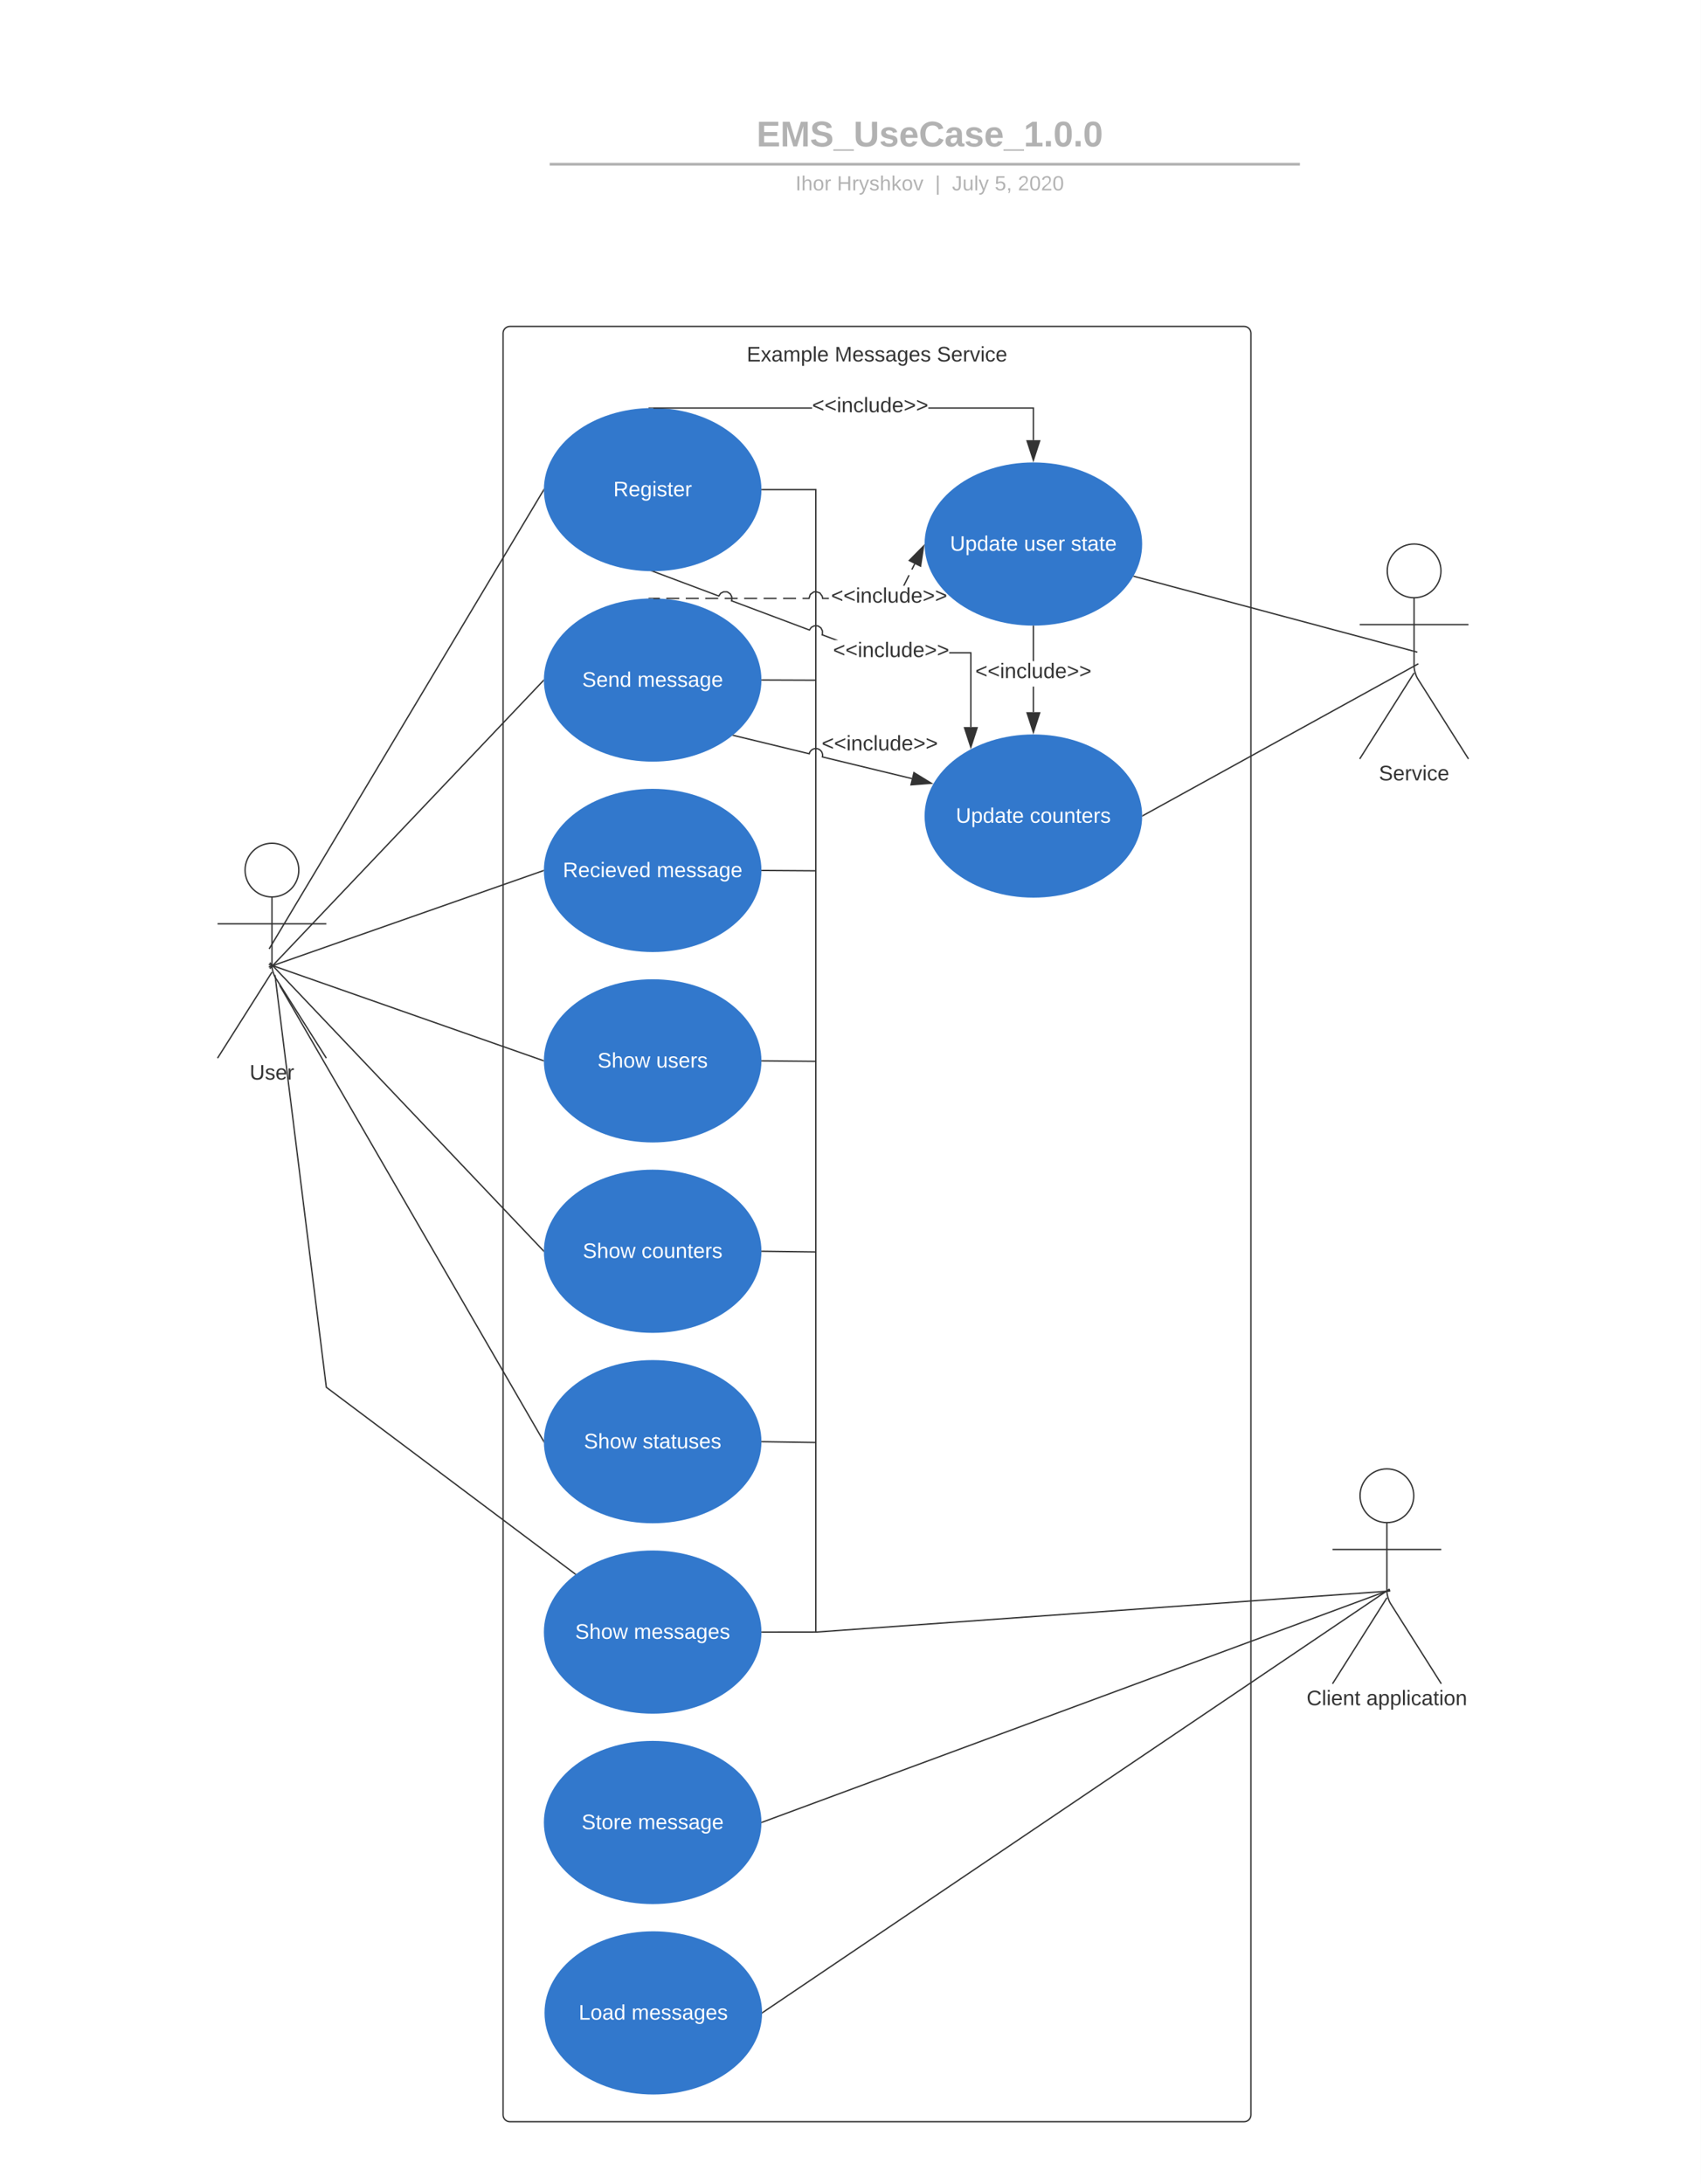 <svg xmlns="http://www.w3.org/2000/svg" xmlns:xlink="http://www.w3.org/1999/xlink" xmlns:lucid="lucid" width="1251.01" height="1605.96"><rect width="100%" height="100%" fill="#808080" stroke="none"/><g transform="translate(0 0)" lucid:page-tab-id="0_0"><path d="M0 0h1251v1605.96H0z" fill="#fff"/><path d="M370 245c0-2.76 2.24-5 5-5h540c2.76 0 5 2.24 5 5v1310c0 2.76-2.24 5-5 5H375c-2.76 0-5-2.24-5-5z" stroke="#333" fill-opacity="0"/><use xlink:href="#a" transform="matrix(1,0,0,1,378,248) translate(171.182 17.778)"/><use xlink:href="#b" transform="matrix(1,0,0,1,378,248) translate(235.91 17.778)"/><use xlink:href="#c" transform="matrix(1,0,0,1,378,248) translate(311.052 17.778)"/><path d="M219.75 639.75c0 10.9-8.84 19.75-19.75 19.75-10.9 0-19.75-8.84-19.75-19.75 0-10.9 8.84-19.75 19.75-19.75 10.9 0 19.75 8.84 19.75 19.75z" stroke="#333" fill="#fff"/><path d="M200 659.5v50.3c0 2.76 1.2 6.9 2.67 9.22L240 778m-40-63.2L160 778m0-98.75h80" stroke="#333" fill="none"/><path d="M160 625c0-2.76 2.24-5 5-5h70c2.76 0 5 2.24 5 5v170c0 2.76-2.24 5-5 5h-70c-2.76 0-5-2.24-5-5z" fill="none"/><use xlink:href="#d" transform="matrix(1,0,0,1,80,778) translate(103.623 15.778)"/><path d="M200.86 709.64l198.8-209.28M200.87 709.63l-2.42 2.55" stroke="#333" fill="none"/><path d="M400 500v.73l-.72-.7.74-.77z" fill="#333"/><path d="M560 500c0 33.14-35.82 60-80 60s-80-26.86-80-60 35.82-60 80-60 80 26.86 80 60z" stroke="#000" stroke-opacity="0" stroke-width="2" fill="#3278cc"/><use xlink:href="#e" transform="matrix(1,0,0,1,400,440) translate(28.175 64.944)"/><use xlink:href="#f" transform="matrix(1,0,0,1,400,440) translate(68.792 64.944)"/><path d="M400.47 88c0-4.42 3.58-8 8-8h543.37c4.42 0 8 3.58 8 8v26.15c0 4.4-3.58 8-8 8H408.47c-4.42 0-8-3.6-8-8z" stroke="#000" stroke-opacity="0" stroke-width="2" fill="#fff" fill-opacity="0"/><use xlink:href="#g" transform="matrix(1,0,0,1,404.471,84) translate(151.95 23.658)"/><path d="M408.26 120.77h543.8M408.28 120.77h-4.02M952.03 120.77h4.02" stroke="#b2b2b2" stroke-width="2" fill="none"/><path d="M400 129.07c0-4.4 3.58-8 8-8h544c4.42 0 8 3.6 8 8v4c0 4.42-3.58 8-8 8H408c-4.42 0-8-3.58-8-8z" stroke="#000" stroke-opacity="0" stroke-width="2" fill="#fff" fill-opacity="0"/><use xlink:href="#h" transform="matrix(1,0,0,1,404,125.073) translate(181.043 14.917)"/><use xlink:href="#i" transform="matrix(1,0,0,1,404,125.073) translate(211.593 14.917)"/><use xlink:href="#j" transform="matrix(1,0,0,1,404,125.073) translate(283.74 14.917)"/><use xlink:href="#k" transform="matrix(1,0,0,1,404,125.073) translate(296.19 14.917)"/><use xlink:href="#l" transform="matrix(1,0,0,1,404,125.073) translate(327.59 14.917)"/><use xlink:href="#m" transform="matrix(1,0,0,1,404,125.073) translate(344.586 14.917)"/><path d="M560 640c0 33.14-35.82 60-80 60s-80-26.86-80-60 35.82-60 80-60 80 26.86 80 60z" stroke="#000" stroke-opacity="0" stroke-width="2" fill="#3278cc"/><use xlink:href="#n" transform="matrix(1,0,0,1,400,580) translate(13.959 64.944)"/><use xlink:href="#f" transform="matrix(1,0,0,1,400,580) translate(83.008 64.944)"/><path d="M399.53 640.17L201 709.83" stroke="#333" fill="none"/><path d="M400 640v.53l-.32.1-.33-.93.67-.24z" fill="#333"/><path d="M201 709.83l-3.3 1.16" stroke="#333" fill="none"/><path d="M560 780c0 33.14-35.82 60-80 60s-80-26.86-80-60 35.82-60 80-60 80 26.86 80 60z" stroke="#000" stroke-opacity="0" stroke-width="2" fill="#3278cc"/><use xlink:href="#o" transform="matrix(1,0,0,1,400,720) translate(39.431 64.944)"/><use xlink:href="#p" transform="matrix(1,0,0,1,400,720) translate(82.598 64.944)"/><path d="M399.53 779.83L201 710.17" stroke="#333" fill="none"/><path d="M400.02 779.48l-.02.52v.53l-.65-.23.33-.94z" fill="#333"/><path d="M201 710.17l-3.3-1.16" stroke="#333" fill="none"/><path d="M560 920c0 33.14-35.82 60-80 60s-80-26.86-80-60 35.82-60 80-60 80 26.86 80 60z" stroke="#000" stroke-opacity="0" stroke-width="2" fill="#3278cc"/><use xlink:href="#o" transform="matrix(1,0,0,1,400,860) translate(28.628 64.944)"/><use xlink:href="#q" transform="matrix(1,0,0,1,400,860) translate(71.795 64.944)"/><path d="M399.66 919.64l-198.8-209.28" stroke="#333" fill="none"/><path d="M400.02 919.3l-.02.7v.38l.02.36-.74-.77.73-.7z" fill="#333"/><path d="M200.87 710.37l-2.42-2.55" stroke="#333" fill="none"/><path d="M560 360c0 33.14-35.82 60-80 60s-80-26.86-80-60 35.82-60 80-60 80 26.86 80 60z" stroke="#000" stroke-opacity="0" stroke-width="2" fill="#3278cc"/><use xlink:href="#r" transform="matrix(1,0,0,1,400,300) translate(51.119 64.944)"/><path d="M399.74 360.43L199.76 694.7" stroke="#333" fill="none"/><path d="M400 360v.6l-.7-.42.73-1.2z" fill="#333"/><path d="M199.76 694.68l-1.8 3.02" stroke="#333" fill="none"/><path d="M840 400c0 33.14-35.82 60-80 60s-80-26.86-80-60 35.82-60 80-60 80 26.86 80 60z" stroke="#000" stroke-opacity="0" stroke-width="2" fill="#3278cc"/><use xlink:href="#s" transform="matrix(1,0,0,1,680,340) translate(18.69 64.944)"/><use xlink:href="#t" transform="matrix(1,0,0,1,680,340) translate(73.091 64.944)"/><use xlink:href="#u" transform="matrix(1,0,0,1,680,340) translate(107.616 64.944)"/><path d="M1059.75 419.75c0 10.9-8.84 19.75-19.75 19.75-10.9 0-19.75-8.84-19.75-19.75 0-10.9 8.84-19.75 19.75-19.75 10.9 0 19.75 8.84 19.75 19.75z" stroke="#333" fill="#fff"/><path d="M1040 439.5v50.3c0 2.76 1.2 6.9 2.67 9.22L1080 558m-40-63.2l-40 63.2m0-98.75h80" stroke="#333" fill="none"/><path d="M1000 405c0-2.76 2.24-5 5-5h70c2.76 0 5 2.24 5 5v170c0 2.76-2.24 5-5 5h-70c-2.76 0-5-2.24-5-5z" fill="none"/><use xlink:href="#v" transform="matrix(1,0,0,1,920,558) translate(94.117 15.778)"/><path d="M834 423.76l205.02 54.85" stroke="#333" fill="none"/><path d="M834.15 423.28l-.26.97-.63-.17.52-.9z" fill="#333"/><path d="M1039 478.6l3.4.92" stroke="#333" fill="none"/><path d="M560 1060c0 33.14-35.82 60-80 60s-80-26.86-80-60 35.82-60 80-60 80 26.86 80 60z" stroke="#000" stroke-opacity="0" stroke-width="2" fill="#3278cc"/><use xlink:href="#o" transform="matrix(1,0,0,1,400,1000) translate(29.471 64.944)"/><use xlink:href="#w" transform="matrix(1,0,0,1,400,1000) translate(72.638 64.944)"/><path d="M399.75 1059.57l-192.3-332.04" stroke="#333" fill="none"/><path d="M400 1060v.38l.03.67-.72-1.24.72-.4z" fill="#333"/><path d="M207.45 727.54l-1.76-3.04" stroke="#333" fill="none"/><path d="M840 600c0 33.14-35.82 60-80 60s-80-26.86-80-60 35.82-60 80-60 80 26.86 80 60z" stroke="#000" stroke-opacity="0" stroke-width="2" fill="#3278cc"/><use xlink:href="#s" transform="matrix(1,0,0,1,680,540) translate(23.011 64.944)"/><use xlink:href="#q" transform="matrix(1,0,0,1,680,540) translate(77.412 64.944)"/><path d="M840.44 599.76l199.62-110.02" stroke="#333" fill="none"/><path d="M840.7 600.2l-.72.38.02-.58V599.42l.2-.1z" fill="#333"/><path d="M1040.05 489.75l3.08-1.7" stroke="#333" fill="none"/><path d="M760.5 523.62h-1V504.8h1zm0-37.5h-1V460.5h1zM760 460h.5v.5h-1V460zM760 538.38l-4.64-14.26h9.28z" fill="#333"/><path d="M760 540l-5.32-16.38h10.64zm-3.95-15.38l3.95 12.14 3.95-12.14z" fill="#333"/><use xlink:href="#x" transform="matrix(1,0,0,1,717.265,486.135) translate(0.005 12.444)"/><path d="M560 1200c0 33.14-35.82 60-80 60s-80-26.86-80-60 35.82-60 80-60 80 26.86 80 60z" stroke="#000" stroke-opacity="0" stroke-width="2" fill="#3278cc"/><use xlink:href="#o" transform="matrix(1,0,0,1,400,1140) translate(23.011 64.944)"/><use xlink:href="#y" transform="matrix(1,0,0,1,400,1140) translate(66.178 64.944)"/><path d="M423.05 1157.3L240 1020l-37.32-299.64" stroke="#333" fill="none"/><path d="M423.86 1157.27l-.82.64-.3-.22.6-.8z" fill="#333"/><path d="M202.68 720.37l-.44-3.48" stroke="#333" fill="none"/><path d="M560 1340c0 33.14-35.82 60-80 60s-80-26.86-80-60 35.82-60 80-60 80 26.86 80 60z" stroke="#000" stroke-opacity="0" stroke-width="2" fill="#3278cc"/><use xlink:href="#z" transform="matrix(1,0,0,1,400,1280) translate(27.764 64.944)"/><use xlink:href="#f" transform="matrix(1,0,0,1,400,1280) translate(69.203 64.944)"/><path d="M560.47 1480c0 33.14-35.82 60-80 60s-80-26.86-80-60 35.82-60 80-60 80 26.86 80 60z" stroke="#000" stroke-opacity="0" stroke-width="2" fill="#3278cc"/><use xlink:href="#A" transform="matrix(1,0,0,1,400.471,1420) translate(25.15 64.944)"/><use xlink:href="#y" transform="matrix(1,0,0,1,400.471,1420) translate(64.039 64.944)"/><path d="M1039.75 1099.75c0 10.9-8.84 19.75-19.75 19.75-10.9 0-19.75-8.84-19.75-19.75 0-10.9 8.84-19.75 19.75-19.75 10.9 0 19.75 8.84 19.75 19.75z" stroke="#333" fill="#fff"/><path d="M1020 1119.5v50.3c0 2.76 1.2 6.9 2.67 9.22L1060 1238m-40-63.2l-40 63.2m0-98.75h80" stroke="#333" fill="none"/><path d="M980 1085c0-2.76 2.24-5 5-5h70c2.76 0 5 2.24 5 5v170c0 2.76-2.24 5-5 5h-70c-2.76 0-5-2.24-5-5z" fill="none"/><use xlink:href="#B" transform="matrix(1,0,0,1,900,1238) translate(60.932 15.778)"/><use xlink:href="#C" transform="matrix(1,0,0,1,900,1238) translate(104.877 15.778)"/><path d="M600.5 1199.46l418.48-29.92.07 1-419.55 30V360.5h-39v-1h40z" fill="#333"/><path d="M560.5 360.5H560l.02-.5v-.5h.5zM1022.54 1170.28l-3.5.26-.07-1 3.5-.25z" fill="#333"/><path d="M560.5 500l39 .15" stroke="#333" fill="none"/><path d="M560.5 499.5v1H560l.02-.5v-.5z" fill="#333"/><path d="M599.5 500.15h.5M560.5 640l39 .26" stroke="#333" fill="none"/><path d="M560.52 639.5v1h-.54l.02-.5v-.5z" fill="#333"/><path d="M599.5 640.26h.5" stroke="#333" fill="none"/><path d="M760.5 323.62h-1V300.5h-76.77v-1h77.77zm-280-23.12v-1h116.77v1zM480.5 300.02l-.5-.02h-.9l-2.1.1v-.6h3.5zM760 338.38l-4.64-14.26h9.28z" fill="#333"/><path d="M760 340l-5.32-16.38h10.64zm-3.95-15.38l3.95 12.14 3.95-12.14z" fill="#333"/><use xlink:href="#x" transform="matrix(1,0,0,1,597.265,290.667) translate(0.005 12.444)"/><path d="M485.27 440.5h-4.77v-1h4.77zm14.3 0h-9.53v-1h9.54zm14.33 0h-9.55v-1h9.55zm14.3 0h-9.53v-1h9.54zm14.32 0h-9.54v-1h9.54zm14.3 0h-9.53v-1h9.53zm14.33 0h-9.55v-1h9.55zm14.3 0h-9.53v-1h9.54zm17.8-4.96l1.97 2.68.2 1.28h4.2v1h-5.05l-.3-1.88-1.63-2.23-2.68-.9-1.34.23-2.23 1.63-1.04 3.14h-5.13v-1h4.4l.9-2.76 2.7-1.96 1.8-.3zM669 423.16l-3.75 7.5h-1.12l3.98-7.95zm4.14-8.28l-2.07 4.14-.9-.45 2.08-4.14zM480.5 440.02l-.5-.02h-.9l-2.1.1v-.6h3.5zM677.04 416.28l-8.3-4.15 10.54-10.68z" fill="#333"/><path d="M677.43 417.03l-9.52-4.76L680 400zM669.6 412l7.05 3.52 1.9-12.63z" fill="#333"/><use xlink:href="#x" transform="matrix(1,0,0,1,611.206,430.667) translate(0.005 12.444)"/><path d="M560.5 1200l39.72-.05" stroke="#333" fill="none"/><path d="M560.5 1200.5H560l.02-.5v-.5h.5z" fill="#333"/><path d="M600.2 1199.95h.52M560.5 1060l39 .6" stroke="#333" fill="none"/><path d="M560.52 1059.5v1h-.54l.02-.5v-.5z" fill="#333"/><path d="M599.5 1060.6h.5M560.5 920l39 .5" stroke="#333" fill="none"/><path d="M560.52 919.5v1h-.54l.02-.5v-.5z" fill="#333"/><path d="M599.5 920.5h.5M560.5 780l39 .37" stroke="#333" fill="none"/><path d="M560.52 779.5v1h-.54l.02-.5v-.5z" fill="#333"/><path d="M599.5 780.37h.5M560.47 1339.83l458.58-169.66" stroke="#333" fill="none"/><path d="M560.65 1340.3l-.67.24.02-.54v-.53l.3-.12z" fill="#333"/><path d="M1019.03 1170.18l3.3-1.22M560.9 1479.72l458.2-309.44" stroke="#333" fill="none"/><path d="M561.18 1480.13l-.73.5.02-.63v-.6l.15-.1z" fill="#333"/><path d="M1019.1 1170.3l2.9-1.98" stroke="#333" fill="none"/><path d="M714.5 479.5v55.07h-1V480.5h-15.37v-1zm-186.04-41.86l1.24-1.8 2.32-1.2h2.62l.67.22 2.2 1.5 1.2 2.33-.02 2.6-.05.15 56.5 21.2 1.24-1.8 2.32-1.2h2.6l.68.2 2.17 1.52 1.2 2.32v2.6l-.05.15 11.24 4.22h-2.85l-9.64-3.6.3-.92v-2.22l-.98-1.88-1.85-1.28-.38-.12h-2.22l-1.88.97-1.54 2.23-58.1-21.8.28-.9v-2.22l-.97-1.88-1.83-1.28-.4-.12h-2.2l-1.9.97-1.53 2.23-48.55-18.2.34-.94z" fill="#333"/><path d="M480 420h.55l-.25.65-1.85-.7zM714 549.33l-4.64-14.26h9.27z" fill="#333"/><path d="M714 550.95l-5.33-16.38h10.65zm-3.95-15.38L714 547.7l3.94-12.13z" fill="#333"/><g><use xlink:href="#x" transform="matrix(1,0,0,1,612.66,470.667) translate(0.005 12.444)"/></g><path d="M539.37 540.7l55.77 13.5c.65-2.7 3.35-4.34 6.04-3.7 2.68.66 4.33 3.36 3.68 6.05l65.73 15.9" stroke="#333" fill="none"/><path d="M539.5 540.22l-.24.98-.88-.22 1-.78z" fill="#333"/><path d="M684.94 575.9L670 577.07l2.16-9z" stroke="#333" fill="#333"/><g><use xlink:href="#x" transform="matrix(1,0,0,1,604.319,539.297) translate(0.005 12.444)"/></g><defs><path fill="#333" d="M30 0v-248h187v28H63v79h144v27H63v87h162V0H30" id="D"/><path fill="#333" d="M141 0L90-78 38 0H4l68-98-65-92h35l48 74 47-74h35l-64 92 68 98h-35" id="E"/><path fill="#333" d="M141-36C126-15 110 5 73 4 37 3 15-17 15-53c-1-64 63-63 125-63 3-35-9-54-41-54-24 1-41 7-42 31l-33-3c5-37 33-52 76-52 45 0 72 20 72 64v82c-1 20 7 32 28 27v20c-31 9-61-2-59-35zM48-53c0 20 12 33 32 33 41-3 63-29 60-74-43 2-92-5-92 41" id="F"/><path fill="#333" d="M210-169c-67 3-38 105-44 169h-31v-121c0-29-5-50-35-48C34-165 62-65 56 0H25l-1-190h30c1 10-1 24 2 32 10-44 99-50 107 0 11-21 27-35 58-36 85-2 47 119 55 194h-31v-121c0-29-5-49-35-48" id="G"/><path fill="#333" d="M115-194c55 1 70 41 70 98S169 2 115 4C84 4 66-9 55-30l1 105H24l-1-265h31l2 30c10-21 28-34 59-34zm-8 174c40 0 45-34 45-75s-6-73-45-74c-42 0-51 32-51 76 0 43 10 73 51 73" id="H"/><path fill="#333" d="M24 0v-261h32V0H24" id="I"/><path fill="#333" d="M100-194c63 0 86 42 84 106H49c0 40 14 67 53 68 26 1 43-12 49-29l28 8c-11 28-37 45-77 45C44 4 14-33 15-96c1-61 26-98 85-98zm52 81c6-60-76-77-97-28-3 7-6 17-6 28h103" id="J"/><g id="a"><use transform="matrix(0.043,0,0,0.043,0,0)" xlink:href="#D"/><use transform="matrix(0.043,0,0,0.043,10.37,0)" xlink:href="#E"/><use transform="matrix(0.043,0,0,0.043,18.148,0)" xlink:href="#F"/><use transform="matrix(0.043,0,0,0.043,26.79,0)" xlink:href="#G"/><use transform="matrix(0.043,0,0,0.043,39.71,0)" xlink:href="#H"/><use transform="matrix(0.043,0,0,0.043,48.352,0)" xlink:href="#I"/><use transform="matrix(0.043,0,0,0.043,51.765,0)" xlink:href="#J"/></g><path fill="#333" d="M240 0l2-218c-23 76-54 145-80 218h-23L58-218 59 0H30v-248h44l77 211c21-75 51-140 76-211h43V0h-30" id="K"/><path fill="#333" d="M135-143c-3-34-86-38-87 0 15 53 115 12 119 90S17 21 10-45l28-5c4 36 97 45 98 0-10-56-113-15-118-90-4-57 82-63 122-42 12 7 21 19 24 35" id="L"/><path fill="#333" d="M177-190C167-65 218 103 67 71c-23-6-38-20-44-43l32-5c15 47 100 32 89-28v-30C133-14 115 1 83 1 29 1 15-40 15-95c0-56 16-97 71-98 29-1 48 16 59 35 1-10 0-23 2-32h30zM94-22c36 0 50-32 50-73 0-42-14-75-50-75-39 0-46 34-46 75s6 73 46 73" id="M"/><g id="b"><use transform="matrix(0.043,0,0,0.043,0,0)" xlink:href="#K"/><use transform="matrix(0.043,0,0,0.043,12.92,0)" xlink:href="#J"/><use transform="matrix(0.043,0,0,0.043,21.562,0)" xlink:href="#L"/><use transform="matrix(0.043,0,0,0.043,29.34,0)" xlink:href="#L"/><use transform="matrix(0.043,0,0,0.043,37.117,0)" xlink:href="#F"/><use transform="matrix(0.043,0,0,0.043,45.759,0)" xlink:href="#M"/><use transform="matrix(0.043,0,0,0.043,54.401,0)" xlink:href="#J"/><use transform="matrix(0.043,0,0,0.043,63.043,0)" xlink:href="#L"/></g><path fill="#333" d="M185-189c-5-48-123-54-124 2 14 75 158 14 163 119 3 78-121 87-175 55-17-10-28-26-33-46l33-7c5 56 141 63 141-1 0-78-155-14-162-118-5-82 145-84 179-34 5 7 8 16 11 25" id="N"/><path fill="#333" d="M114-163C36-179 61-72 57 0H25l-1-190h30c1 12-1 29 2 39 6-27 23-49 58-41v29" id="O"/><path fill="#333" d="M108 0H70L1-190h34L89-25l56-165h34" id="P"/><path fill="#333" d="M24-231v-30h32v30H24zM24 0v-190h32V0H24" id="Q"/><path fill="#333" d="M96-169c-40 0-48 33-48 73s9 75 48 75c24 0 41-14 43-38l32 2c-6 37-31 61-74 61-59 0-76-41-82-99-10-93 101-131 147-64 4 7 5 14 7 22l-32 3c-4-21-16-35-41-35" id="R"/><g id="c"><use transform="matrix(0.043,0,0,0.043,0,0)" xlink:href="#N"/><use transform="matrix(0.043,0,0,0.043,10.37,0)" xlink:href="#J"/><use transform="matrix(0.043,0,0,0.043,19.012,0)" xlink:href="#O"/><use transform="matrix(0.043,0,0,0.043,24.154,0)" xlink:href="#P"/><use transform="matrix(0.043,0,0,0.043,31.932,0)" xlink:href="#Q"/><use transform="matrix(0.043,0,0,0.043,35.346,0)" xlink:href="#R"/><use transform="matrix(0.043,0,0,0.043,43.123,0)" xlink:href="#J"/></g><path fill="#333" d="M232-93c-1 65-40 97-104 97C67 4 28-28 28-90v-158h33c8 89-33 224 67 224 102 0 64-133 71-224h33v155" id="S"/><g id="d"><use transform="matrix(0.043,0,0,0.043,0,0)" xlink:href="#S"/><use transform="matrix(0.043,0,0,0.043,11.191,0)" xlink:href="#L"/><use transform="matrix(0.043,0,0,0.043,18.969,0)" xlink:href="#J"/><use transform="matrix(0.043,0,0,0.043,27.611,0)" xlink:href="#O"/></g><path fill="#fff" d="M185-189c-5-48-123-54-124 2 14 75 158 14 163 119 3 78-121 87-175 55-17-10-28-26-33-46l33-7c5 56 141 63 141-1 0-78-155-14-162-118-5-82 145-84 179-34 5 7 8 16 11 25" id="T"/><path fill="#fff" d="M100-194c63 0 86 42 84 106H49c0 40 14 67 53 68 26 1 43-12 49-29l28 8c-11 28-37 45-77 45C44 4 14-33 15-96c1-61 26-98 85-98zm52 81c6-60-76-77-97-28-3 7-6 17-6 28h103" id="U"/><path fill="#fff" d="M117-194c89-4 53 116 60 194h-32v-121c0-31-8-49-39-48C34-167 62-67 57 0H25l-1-190h30c1 10-1 24 2 32 11-22 29-35 61-36" id="V"/><path fill="#fff" d="M85-194c31 0 48 13 60 33l-1-100h32l1 261h-30c-2-10 0-23-3-31C134-8 116 4 85 4 32 4 16-35 15-94c0-66 23-100 70-100zm9 24c-40 0-46 34-46 75 0 40 6 74 45 74 42 0 51-32 51-76 0-42-9-74-50-73" id="W"/><g id="e"><use transform="matrix(0.043,0,0,0.043,0,0)" xlink:href="#T"/><use transform="matrix(0.043,0,0,0.043,10.37,0)" xlink:href="#U"/><use transform="matrix(0.043,0,0,0.043,19.012,0)" xlink:href="#V"/><use transform="matrix(0.043,0,0,0.043,27.654,0)" xlink:href="#W"/></g><path fill="#fff" d="M210-169c-67 3-38 105-44 169h-31v-121c0-29-5-50-35-48C34-165 62-65 56 0H25l-1-190h30c1 10-1 24 2 32 10-44 99-50 107 0 11-21 27-35 58-36 85-2 47 119 55 194h-31v-121c0-29-5-49-35-48" id="X"/><path fill="#fff" d="M135-143c-3-34-86-38-87 0 15 53 115 12 119 90S17 21 10-45l28-5c4 36 97 45 98 0-10-56-113-15-118-90-4-57 82-63 122-42 12 7 21 19 24 35" id="Y"/><path fill="#fff" d="M141-36C126-15 110 5 73 4 37 3 15-17 15-53c-1-64 63-63 125-63 3-35-9-54-41-54-24 1-41 7-42 31l-33-3c5-37 33-52 76-52 45 0 72 20 72 64v82c-1 20 7 32 28 27v20c-31 9-61-2-59-35zM48-53c0 20 12 33 32 33 41-3 63-29 60-74-43 2-92-5-92 41" id="Z"/><path fill="#fff" d="M177-190C167-65 218 103 67 71c-23-6-38-20-44-43l32-5c15 47 100 32 89-28v-30C133-14 115 1 83 1 29 1 15-40 15-95c0-56 16-97 71-98 29-1 48 16 59 35 1-10 0-23 2-32h30zM94-22c36 0 50-32 50-73 0-42-14-75-50-75-39 0-46 34-46 75s6 73 46 73" id="aa"/><g id="f"><use transform="matrix(0.043,0,0,0.043,0,0)" xlink:href="#X"/><use transform="matrix(0.043,0,0,0.043,12.92,0)" xlink:href="#U"/><use transform="matrix(0.043,0,0,0.043,21.562,0)" xlink:href="#Y"/><use transform="matrix(0.043,0,0,0.043,29.34,0)" xlink:href="#Y"/><use transform="matrix(0.043,0,0,0.043,37.117,0)" xlink:href="#Z"/><use transform="matrix(0.043,0,0,0.043,45.759,0)" xlink:href="#aa"/><use transform="matrix(0.043,0,0,0.043,54.401,0)" xlink:href="#U"/></g><path fill="#b2b2b2" d="M24 0v-248h195v40H76v63h132v40H76v65h150V0H24" id="ab"/><path fill="#b2b2b2" d="M230 0l2-204L168 0h-37L68-204 70 0H24v-248h70l56 185 57-185h69V0h-46" id="ac"/><path fill="#b2b2b2" d="M169-182c-1-43-94-46-97-3 18 66 151 10 154 114 3 95-165 93-204 36-6-8-10-19-12-30l50-8c3 46 112 56 116 5-17-69-150-10-154-114-4-87 153-88 188-35 5 8 8 18 10 28" id="ad"/><path fill="#b2b2b2" d="M-4 44V30h207v14H-4" id="ae"/><path fill="#b2b2b2" d="M238-95c0 69-44 99-111 99C63 4 22-25 22-93v-155h51v151c-1 38 19 59 55 60 90 1 49-130 58-211h52v153" id="af"/><path fill="#b2b2b2" d="M137-138c1-29-70-34-71-4 15 46 118 7 119 86 1 83-164 76-172 9l43-7c4 19 20 25 44 25 33 8 57-30 24-41C81-84 22-81 20-136c-2-80 154-74 161-7" id="ag"/><path fill="#b2b2b2" d="M185-48c-13 30-37 53-82 52C43 2 14-33 14-96s30-98 90-98c62 0 83 45 84 108H66c0 31 8 55 39 56 18 0 30-7 34-22zm-45-69c5-46-57-63-70-21-2 6-4 13-4 21h74" id="ah"/><path fill="#b2b2b2" d="M67-125c0 53 21 87 73 88 37 1 54-22 65-47l45 17C233-25 199 4 140 4 58 4 20-42 15-125 8-235 124-281 211-232c18 10 29 29 36 50l-46 12c-8-25-30-41-62-41-52 0-71 34-72 86" id="ai"/><path fill="#b2b2b2" d="M133-34C117-15 103 5 69 4 32 3 11-16 11-54c-1-60 55-63 116-61 1-26-3-47-28-47-18 1-26 9-28 27l-52-2c7-38 36-58 82-57s74 22 75 68l1 82c-1 14 12 18 25 15v27c-30 8-71 5-69-32zm-48 3c29 0 43-24 42-57-32 0-66-3-65 30 0 17 8 27 23 27" id="aj"/><path fill="#b2b2b2" d="M23 0v-37h61v-169l-59 37v-38l62-41h46v211h57V0H23" id="ak"/><path fill="#b2b2b2" d="M24 0v-54h51V0H24" id="al"/><path fill="#b2b2b2" d="M101-251c68 0 84 54 84 127C185-50 166 4 99 4S15-52 14-124c-1-75 17-127 87-127zm-1 216c37-5 36-46 36-89s4-89-36-89c-39 0-36 45-36 89 0 43-3 85 36 89" id="am"/><g id="g"><use transform="matrix(0.073,0,0,0.073,0,0)" xlink:href="#ab"/><use transform="matrix(0.073,0,0,0.073,17.481,0)" xlink:href="#ac"/><use transform="matrix(0.073,0,0,0.073,39.26,0)" xlink:href="#ad"/><use transform="matrix(0.073,0,0,0.073,56.742,0)" xlink:href="#ae"/><use transform="matrix(0.073,0,0,0.073,71.31,0)" xlink:href="#af"/><use transform="matrix(0.073,0,0,0.073,90.175,0)" xlink:href="#ag"/><use transform="matrix(0.073,0,0,0.073,104.743,0)" xlink:href="#ah"/><use transform="matrix(0.073,0,0,0.073,119.311,0)" xlink:href="#ai"/><use transform="matrix(0.073,0,0,0.073,138.177,0)" xlink:href="#aj"/><use transform="matrix(0.073,0,0,0.073,152.744,0)" xlink:href="#ag"/><use transform="matrix(0.073,0,0,0.073,167.312,0)" xlink:href="#ah"/><use transform="matrix(0.073,0,0,0.073,181.88,0)" xlink:href="#ae"/><use transform="matrix(0.073,0,0,0.073,196.448,0)" xlink:href="#ak"/><use transform="matrix(0.073,0,0,0.073,211.016,0)" xlink:href="#al"/><use transform="matrix(0.073,0,0,0.073,218.3,0)" xlink:href="#am"/><use transform="matrix(0.073,0,0,0.073,232.868,0)" xlink:href="#al"/><use transform="matrix(0.073,0,0,0.073,240.152,0)" xlink:href="#am"/></g><path fill="#b2b2b2" d="M33 0v-248h34V0H33" id="an"/><path fill="#b2b2b2" d="M106-169C34-169 62-67 57 0H25v-261h32l-1 103c12-21 28-36 61-36 89 0 53 116 60 194h-32v-121c2-32-8-49-39-48" id="ao"/><path fill="#b2b2b2" d="M100-194c62-1 85 37 85 99 1 63-27 99-86 99S16-35 15-95c0-66 28-99 85-99zM99-20c44 1 53-31 53-75 0-43-8-75-51-75s-53 32-53 75 10 74 51 75" id="ap"/><path fill="#b2b2b2" d="M114-163C36-179 61-72 57 0H25l-1-190h30c1 12-1 29 2 39 6-27 23-49 58-41v29" id="aq"/><g id="h"><use transform="matrix(0.042,0,0,0.042,0,0)" xlink:href="#an"/><use transform="matrix(0.042,0,0,0.042,4.249,0)" xlink:href="#ao"/><use transform="matrix(0.042,0,0,0.042,12.747,0)" xlink:href="#ap"/><use transform="matrix(0.042,0,0,0.042,21.245,0)" xlink:href="#aq"/></g><path fill="#b2b2b2" d="M197 0v-115H63V0H30v-248h33v105h134v-105h34V0h-34" id="ar"/><path fill="#b2b2b2" d="M179-190L93 31C79 59 56 82 12 73V49c39 6 53-20 64-50L1-190h34L92-34l54-156h33" id="as"/><path fill="#b2b2b2" d="M135-143c-3-34-86-38-87 0 15 53 115 12 119 90S17 21 10-45l28-5c4 36 97 45 98 0-10-56-113-15-118-90-4-57 82-63 122-42 12 7 21 19 24 35" id="at"/><path fill="#b2b2b2" d="M143 0L79-87 56-68V0H24v-261h32v163l83-92h37l-77 82L181 0h-38" id="au"/><path fill="#b2b2b2" d="M108 0H70L1-190h34L89-25l56-165h34" id="av"/><g id="i"><use transform="matrix(0.042,0,0,0.042,0,0)" xlink:href="#ar"/><use transform="matrix(0.042,0,0,0.042,11.005,0)" xlink:href="#aq"/><use transform="matrix(0.042,0,0,0.042,16.061,0)" xlink:href="#as"/><use transform="matrix(0.042,0,0,0.042,23.709,0)" xlink:href="#at"/><use transform="matrix(0.042,0,0,0.042,31.357,0)" xlink:href="#ao"/><use transform="matrix(0.042,0,0,0.042,39.855,0)" xlink:href="#au"/><use transform="matrix(0.042,0,0,0.042,47.503,0)" xlink:href="#ap"/><use transform="matrix(0.042,0,0,0.042,56.001,0)" xlink:href="#av"/></g><path fill="#b2b2b2" d="M32 76v-337h29V76H32" id="aw"/><use transform="matrix(0.042,0,0,0.042,0,0)" xlink:href="#aw" id="j"/><path fill="#b2b2b2" d="M153-248C145-148 188 4 80 4 36 3 13-21 6-62l32-5c4 25 16 42 43 43 27 0 39-20 39-49v-147H72v-28h81" id="ax"/><path fill="#b2b2b2" d="M84 4C-5 8 30-112 23-190h32v120c0 31 7 50 39 49 72-2 45-101 50-169h31l1 190h-30c-1-10 1-25-2-33-11 22-28 36-60 37" id="ay"/><path fill="#b2b2b2" d="M24 0v-261h32V0H24" id="az"/><g id="k"><use transform="matrix(0.042,0,0,0.042,0,0)" xlink:href="#ax"/><use transform="matrix(0.042,0,0,0.042,7.648,0)" xlink:href="#ay"/><use transform="matrix(0.042,0,0,0.042,16.146,0)" xlink:href="#az"/><use transform="matrix(0.042,0,0,0.042,19.503,0)" xlink:href="#as"/></g><path fill="#b2b2b2" d="M54-142c48-35 137-8 131 61C196 18 31 33 14-55l32-4c7 23 22 37 52 37 35-1 51-22 54-58 4-55-73-65-99-34H22l8-134h141v27H59" id="aA"/><path fill="#b2b2b2" d="M68-38c1 34 0 65-14 84H32c9-13 17-26 17-46H33v-38h35" id="aB"/><g id="l"><use transform="matrix(0.042,0,0,0.042,0,0)" xlink:href="#aA"/><use transform="matrix(0.042,0,0,0.042,8.498,0)" xlink:href="#aB"/></g><path fill="#b2b2b2" d="M101-251c82-7 93 87 43 132L82-64C71-53 59-42 53-27h129V0H18c2-99 128-94 128-182 0-28-16-43-45-43s-46 15-49 41l-32-3c6-41 34-60 81-64" id="aC"/><path fill="#b2b2b2" d="M101-251c68 0 85 55 85 127S166 4 100 4C33 4 14-52 14-124c0-73 17-127 87-127zm-1 229c47 0 54-49 54-102s-4-102-53-102c-51 0-55 48-55 102 0 53 5 102 54 102" id="aD"/><g id="m"><use transform="matrix(0.042,0,0,0.042,0,0)" xlink:href="#aC"/><use transform="matrix(0.042,0,0,0.042,8.498,0)" xlink:href="#aD"/><use transform="matrix(0.042,0,0,0.042,16.996,0)" xlink:href="#aC"/><use transform="matrix(0.042,0,0,0.042,25.494,0)" xlink:href="#aD"/></g><path fill="#fff" d="M233-177c-1 41-23 64-60 70L243 0h-38l-65-103H63V0H30v-248c88 3 205-21 203 71zM63-129c60-2 137 13 137-47 0-61-80-42-137-45v92" id="aE"/><path fill="#fff" d="M96-169c-40 0-48 33-48 73s9 75 48 75c24 0 41-14 43-38l32 2c-6 37-31 61-74 61-59 0-76-41-82-99-10-93 101-131 147-64 4 7 5 14 7 22l-32 3c-4-21-16-35-41-35" id="aF"/><path fill="#fff" d="M24-231v-30h32v30H24zM24 0v-190h32V0H24" id="aG"/><path fill="#fff" d="M108 0H70L1-190h34L89-25l56-165h34" id="aH"/><g id="n"><use transform="matrix(0.043,0,0,0.043,0,0)" xlink:href="#aE"/><use transform="matrix(0.043,0,0,0.043,11.191,0)" xlink:href="#U"/><use transform="matrix(0.043,0,0,0.043,19.833,0)" xlink:href="#aF"/><use transform="matrix(0.043,0,0,0.043,27.611,0)" xlink:href="#aG"/><use transform="matrix(0.043,0,0,0.043,31.025,0)" xlink:href="#U"/><use transform="matrix(0.043,0,0,0.043,39.667,0)" xlink:href="#aH"/><use transform="matrix(0.043,0,0,0.043,47.444,0)" xlink:href="#U"/><use transform="matrix(0.043,0,0,0.043,56.086,0)" xlink:href="#W"/></g><path fill="#fff" d="M106-169C34-169 62-67 57 0H25v-261h32l-1 103c12-21 28-36 61-36 89 0 53 116 60 194h-32v-121c2-32-8-49-39-48" id="aI"/><path fill="#fff" d="M100-194c62-1 85 37 85 99 1 63-27 99-86 99S16-35 15-95c0-66 28-99 85-99zM99-20c44 1 53-31 53-75 0-43-8-75-51-75s-53 32-53 75 10 74 51 75" id="aJ"/><path fill="#fff" d="M206 0h-36l-40-164L89 0H53L-1-190h32L70-26l43-164h34l41 164 42-164h31" id="aK"/><g id="o"><use transform="matrix(0.043,0,0,0.043,0,0)" xlink:href="#T"/><use transform="matrix(0.043,0,0,0.043,10.37,0)" xlink:href="#aI"/><use transform="matrix(0.043,0,0,0.043,19.012,0)" xlink:href="#aJ"/><use transform="matrix(0.043,0,0,0.043,27.654,0)" xlink:href="#aK"/></g><path fill="#fff" d="M84 4C-5 8 30-112 23-190h32v120c0 31 7 50 39 49 72-2 45-101 50-169h31l1 190h-30c-1-10 1-25-2-33-11 22-28 36-60 37" id="aL"/><path fill="#fff" d="M114-163C36-179 61-72 57 0H25l-1-190h30c1 12-1 29 2 39 6-27 23-49 58-41v29" id="aM"/><g id="p"><use transform="matrix(0.043,0,0,0.043,0,0)" xlink:href="#aL"/><use transform="matrix(0.043,0,0,0.043,8.642,0)" xlink:href="#Y"/><use transform="matrix(0.043,0,0,0.043,16.42,0)" xlink:href="#U"/><use transform="matrix(0.043,0,0,0.043,25.062,0)" xlink:href="#aM"/><use transform="matrix(0.043,0,0,0.043,30.204,0)" xlink:href="#Y"/></g><path fill="#fff" d="M59-47c-2 24 18 29 38 22v24C64 9 27 4 27-40v-127H5v-23h24l9-43h21v43h35v23H59v120" id="aN"/><g id="q"><use transform="matrix(0.043,0,0,0.043,0,0)" xlink:href="#aF"/><use transform="matrix(0.043,0,0,0.043,7.778,0)" xlink:href="#aJ"/><use transform="matrix(0.043,0,0,0.043,16.42,0)" xlink:href="#aL"/><use transform="matrix(0.043,0,0,0.043,25.062,0)" xlink:href="#V"/><use transform="matrix(0.043,0,0,0.043,33.704,0)" xlink:href="#aN"/><use transform="matrix(0.043,0,0,0.043,38.025,0)" xlink:href="#U"/><use transform="matrix(0.043,0,0,0.043,46.667,0)" xlink:href="#aM"/><use transform="matrix(0.043,0,0,0.043,51.809,0)" xlink:href="#Y"/></g><g id="r"><use transform="matrix(0.043,0,0,0.043,0,0)" xlink:href="#aE"/><use transform="matrix(0.043,0,0,0.043,11.191,0)" xlink:href="#U"/><use transform="matrix(0.043,0,0,0.043,19.833,0)" xlink:href="#aa"/><use transform="matrix(0.043,0,0,0.043,28.475,0)" xlink:href="#aG"/><use transform="matrix(0.043,0,0,0.043,31.889,0)" xlink:href="#Y"/><use transform="matrix(0.043,0,0,0.043,39.667,0)" xlink:href="#aN"/><use transform="matrix(0.043,0,0,0.043,43.988,0)" xlink:href="#U"/><use transform="matrix(0.043,0,0,0.043,52.63,0)" xlink:href="#aM"/></g><path fill="#fff" d="M232-93c-1 65-40 97-104 97C67 4 28-28 28-90v-158h33c8 89-33 224 67 224 102 0 64-133 71-224h33v155" id="aO"/><path fill="#fff" d="M115-194c55 1 70 41 70 98S169 2 115 4C84 4 66-9 55-30l1 105H24l-1-265h31l2 30c10-21 28-34 59-34zm-8 174c40 0 45-34 45-75s-6-73-45-74c-42 0-51 32-51 76 0 43 10 73 51 73" id="aP"/><g id="s"><use transform="matrix(0.043,0,0,0.043,0,0)" xlink:href="#aO"/><use transform="matrix(0.043,0,0,0.043,11.191,0)" xlink:href="#aP"/><use transform="matrix(0.043,0,0,0.043,19.833,0)" xlink:href="#W"/><use transform="matrix(0.043,0,0,0.043,28.475,0)" xlink:href="#Z"/><use transform="matrix(0.043,0,0,0.043,37.117,0)" xlink:href="#aN"/><use transform="matrix(0.043,0,0,0.043,41.438,0)" xlink:href="#U"/></g><g id="t"><use transform="matrix(0.043,0,0,0.043,0,0)" xlink:href="#aL"/><use transform="matrix(0.043,0,0,0.043,8.642,0)" xlink:href="#Y"/><use transform="matrix(0.043,0,0,0.043,16.42,0)" xlink:href="#U"/><use transform="matrix(0.043,0,0,0.043,25.062,0)" xlink:href="#aM"/></g><g id="u"><use transform="matrix(0.043,0,0,0.043,0,0)" xlink:href="#Y"/><use transform="matrix(0.043,0,0,0.043,7.778,0)" xlink:href="#aN"/><use transform="matrix(0.043,0,0,0.043,12.099,0)" xlink:href="#Z"/><use transform="matrix(0.043,0,0,0.043,20.741,0)" xlink:href="#aN"/><use transform="matrix(0.043,0,0,0.043,25.062,0)" xlink:href="#U"/></g><g id="v"><use transform="matrix(0.043,0,0,0.043,0,0)" xlink:href="#N"/><use transform="matrix(0.043,0,0,0.043,10.37,0)" xlink:href="#J"/><use transform="matrix(0.043,0,0,0.043,19.012,0)" xlink:href="#O"/><use transform="matrix(0.043,0,0,0.043,24.154,0)" xlink:href="#P"/><use transform="matrix(0.043,0,0,0.043,31.932,0)" xlink:href="#Q"/><use transform="matrix(0.043,0,0,0.043,35.346,0)" xlink:href="#R"/><use transform="matrix(0.043,0,0,0.043,43.123,0)" xlink:href="#J"/></g><g id="w"><use transform="matrix(0.043,0,0,0.043,0,0)" xlink:href="#Y"/><use transform="matrix(0.043,0,0,0.043,7.778,0)" xlink:href="#aN"/><use transform="matrix(0.043,0,0,0.043,12.099,0)" xlink:href="#Z"/><use transform="matrix(0.043,0,0,0.043,20.741,0)" xlink:href="#aN"/><use transform="matrix(0.043,0,0,0.043,25.062,0)" xlink:href="#aL"/><use transform="matrix(0.043,0,0,0.043,33.704,0)" xlink:href="#Y"/><use transform="matrix(0.043,0,0,0.043,41.481,0)" xlink:href="#U"/><use transform="matrix(0.043,0,0,0.043,50.123,0)" xlink:href="#Y"/></g><path fill="#333" d="M18-100v-36l175-74v27L42-118l151 64v27" id="aQ"/><path fill="#333" d="M117-194c89-4 53 116 60 194h-32v-121c0-31-8-49-39-48C34-167 62-67 57 0H25l-1-190h30c1 10-1 24 2 32 11-22 29-35 61-36" id="aR"/><path fill="#333" d="M84 4C-5 8 30-112 23-190h32v120c0 31 7 50 39 49 72-2 45-101 50-169h31l1 190h-30c-1-10 1-25-2-33-11 22-28 36-60 37" id="aS"/><path fill="#333" d="M85-194c31 0 48 13 60 33l-1-100h32l1 261h-30c-2-10 0-23-3-31C134-8 116 4 85 4 32 4 16-35 15-94c0-66 23-100 70-100zm9 24c-40 0-46 34-46 75 0 40 6 74 45 74 42 0 51-32 51-76 0-42-9-74-50-73" id="aT"/><path fill="#333" d="M18-27v-27l151-64-151-65v-27l175 74v36" id="aU"/><g id="x"><use transform="matrix(0.043,0,0,0.043,0,0)" xlink:href="#aQ"/><use transform="matrix(0.043,0,0,0.043,9.074,0)" xlink:href="#aQ"/><use transform="matrix(0.043,0,0,0.043,18.148,0)" xlink:href="#Q"/><use transform="matrix(0.043,0,0,0.043,21.562,0)" xlink:href="#aR"/><use transform="matrix(0.043,0,0,0.043,30.204,0)" xlink:href="#R"/><use transform="matrix(0.043,0,0,0.043,37.981,0)" xlink:href="#I"/><use transform="matrix(0.043,0,0,0.043,41.395,0)" xlink:href="#aS"/><use transform="matrix(0.043,0,0,0.043,50.037,0)" xlink:href="#aT"/><use transform="matrix(0.043,0,0,0.043,58.679,0)" xlink:href="#J"/><use transform="matrix(0.043,0,0,0.043,67.321,0)" xlink:href="#aU"/><use transform="matrix(0.043,0,0,0.043,76.395,0)" xlink:href="#aU"/></g><g id="y"><use transform="matrix(0.043,0,0,0.043,0,0)" xlink:href="#X"/><use transform="matrix(0.043,0,0,0.043,12.92,0)" xlink:href="#U"/><use transform="matrix(0.043,0,0,0.043,21.562,0)" xlink:href="#Y"/><use transform="matrix(0.043,0,0,0.043,29.34,0)" xlink:href="#Y"/><use transform="matrix(0.043,0,0,0.043,37.117,0)" xlink:href="#Z"/><use transform="matrix(0.043,0,0,0.043,45.759,0)" xlink:href="#aa"/><use transform="matrix(0.043,0,0,0.043,54.401,0)" xlink:href="#U"/><use transform="matrix(0.043,0,0,0.043,63.043,0)" xlink:href="#Y"/></g><g id="z"><use transform="matrix(0.043,0,0,0.043,0,0)" xlink:href="#T"/><use transform="matrix(0.043,0,0,0.043,10.37,0)" xlink:href="#aN"/><use transform="matrix(0.043,0,0,0.043,14.691,0)" xlink:href="#aJ"/><use transform="matrix(0.043,0,0,0.043,23.333,0)" xlink:href="#aM"/><use transform="matrix(0.043,0,0,0.043,28.475,0)" xlink:href="#U"/></g><path fill="#fff" d="M30 0v-248h33v221h125V0H30" id="aV"/><g id="A"><use transform="matrix(0.043,0,0,0.043,0,0)" xlink:href="#aV"/><use transform="matrix(0.043,0,0,0.043,8.642,0)" xlink:href="#aJ"/><use transform="matrix(0.043,0,0,0.043,17.284,0)" xlink:href="#Z"/><use transform="matrix(0.043,0,0,0.043,25.926,0)" xlink:href="#W"/></g><path fill="#333" d="M212-179c-10-28-35-45-73-45-59 0-87 40-87 99 0 60 29 101 89 101 43 0 62-24 78-52l27 14C228-24 195 4 139 4 59 4 22-46 18-125c-6-104 99-153 187-111 19 9 31 26 39 46" id="aW"/><path fill="#333" d="M59-47c-2 24 18 29 38 22v24C64 9 27 4 27-40v-127H5v-23h24l9-43h21v43h35v23H59v120" id="aX"/><g id="B"><use transform="matrix(0.043,0,0,0.043,0,0)" xlink:href="#aW"/><use transform="matrix(0.043,0,0,0.043,11.191,0)" xlink:href="#I"/><use transform="matrix(0.043,0,0,0.043,14.605,0)" xlink:href="#Q"/><use transform="matrix(0.043,0,0,0.043,18.019,0)" xlink:href="#J"/><use transform="matrix(0.043,0,0,0.043,26.66,0)" xlink:href="#aR"/><use transform="matrix(0.043,0,0,0.043,35.302,0)" xlink:href="#aX"/></g><path fill="#333" d="M100-194c62-1 85 37 85 99 1 63-27 99-86 99S16-35 15-95c0-66 28-99 85-99zM99-20c44 1 53-31 53-75 0-43-8-75-51-75s-53 32-53 75 10 74 51 75" id="aY"/><g id="C"><use transform="matrix(0.043,0,0,0.043,0,0)" xlink:href="#F"/><use transform="matrix(0.043,0,0,0.043,8.642,0)" xlink:href="#H"/><use transform="matrix(0.043,0,0,0.043,17.284,0)" xlink:href="#H"/><use transform="matrix(0.043,0,0,0.043,25.926,0)" xlink:href="#I"/><use transform="matrix(0.043,0,0,0.043,29.34,0)" xlink:href="#Q"/><use transform="matrix(0.043,0,0,0.043,32.753,0)" xlink:href="#R"/><use transform="matrix(0.043,0,0,0.043,40.531,0)" xlink:href="#F"/><use transform="matrix(0.043,0,0,0.043,49.173,0)" xlink:href="#aX"/><use transform="matrix(0.043,0,0,0.043,53.494,0)" xlink:href="#Q"/><use transform="matrix(0.043,0,0,0.043,56.907,0)" xlink:href="#aY"/><use transform="matrix(0.043,0,0,0.043,65.549,0)" xlink:href="#aR"/></g></defs></g></svg>